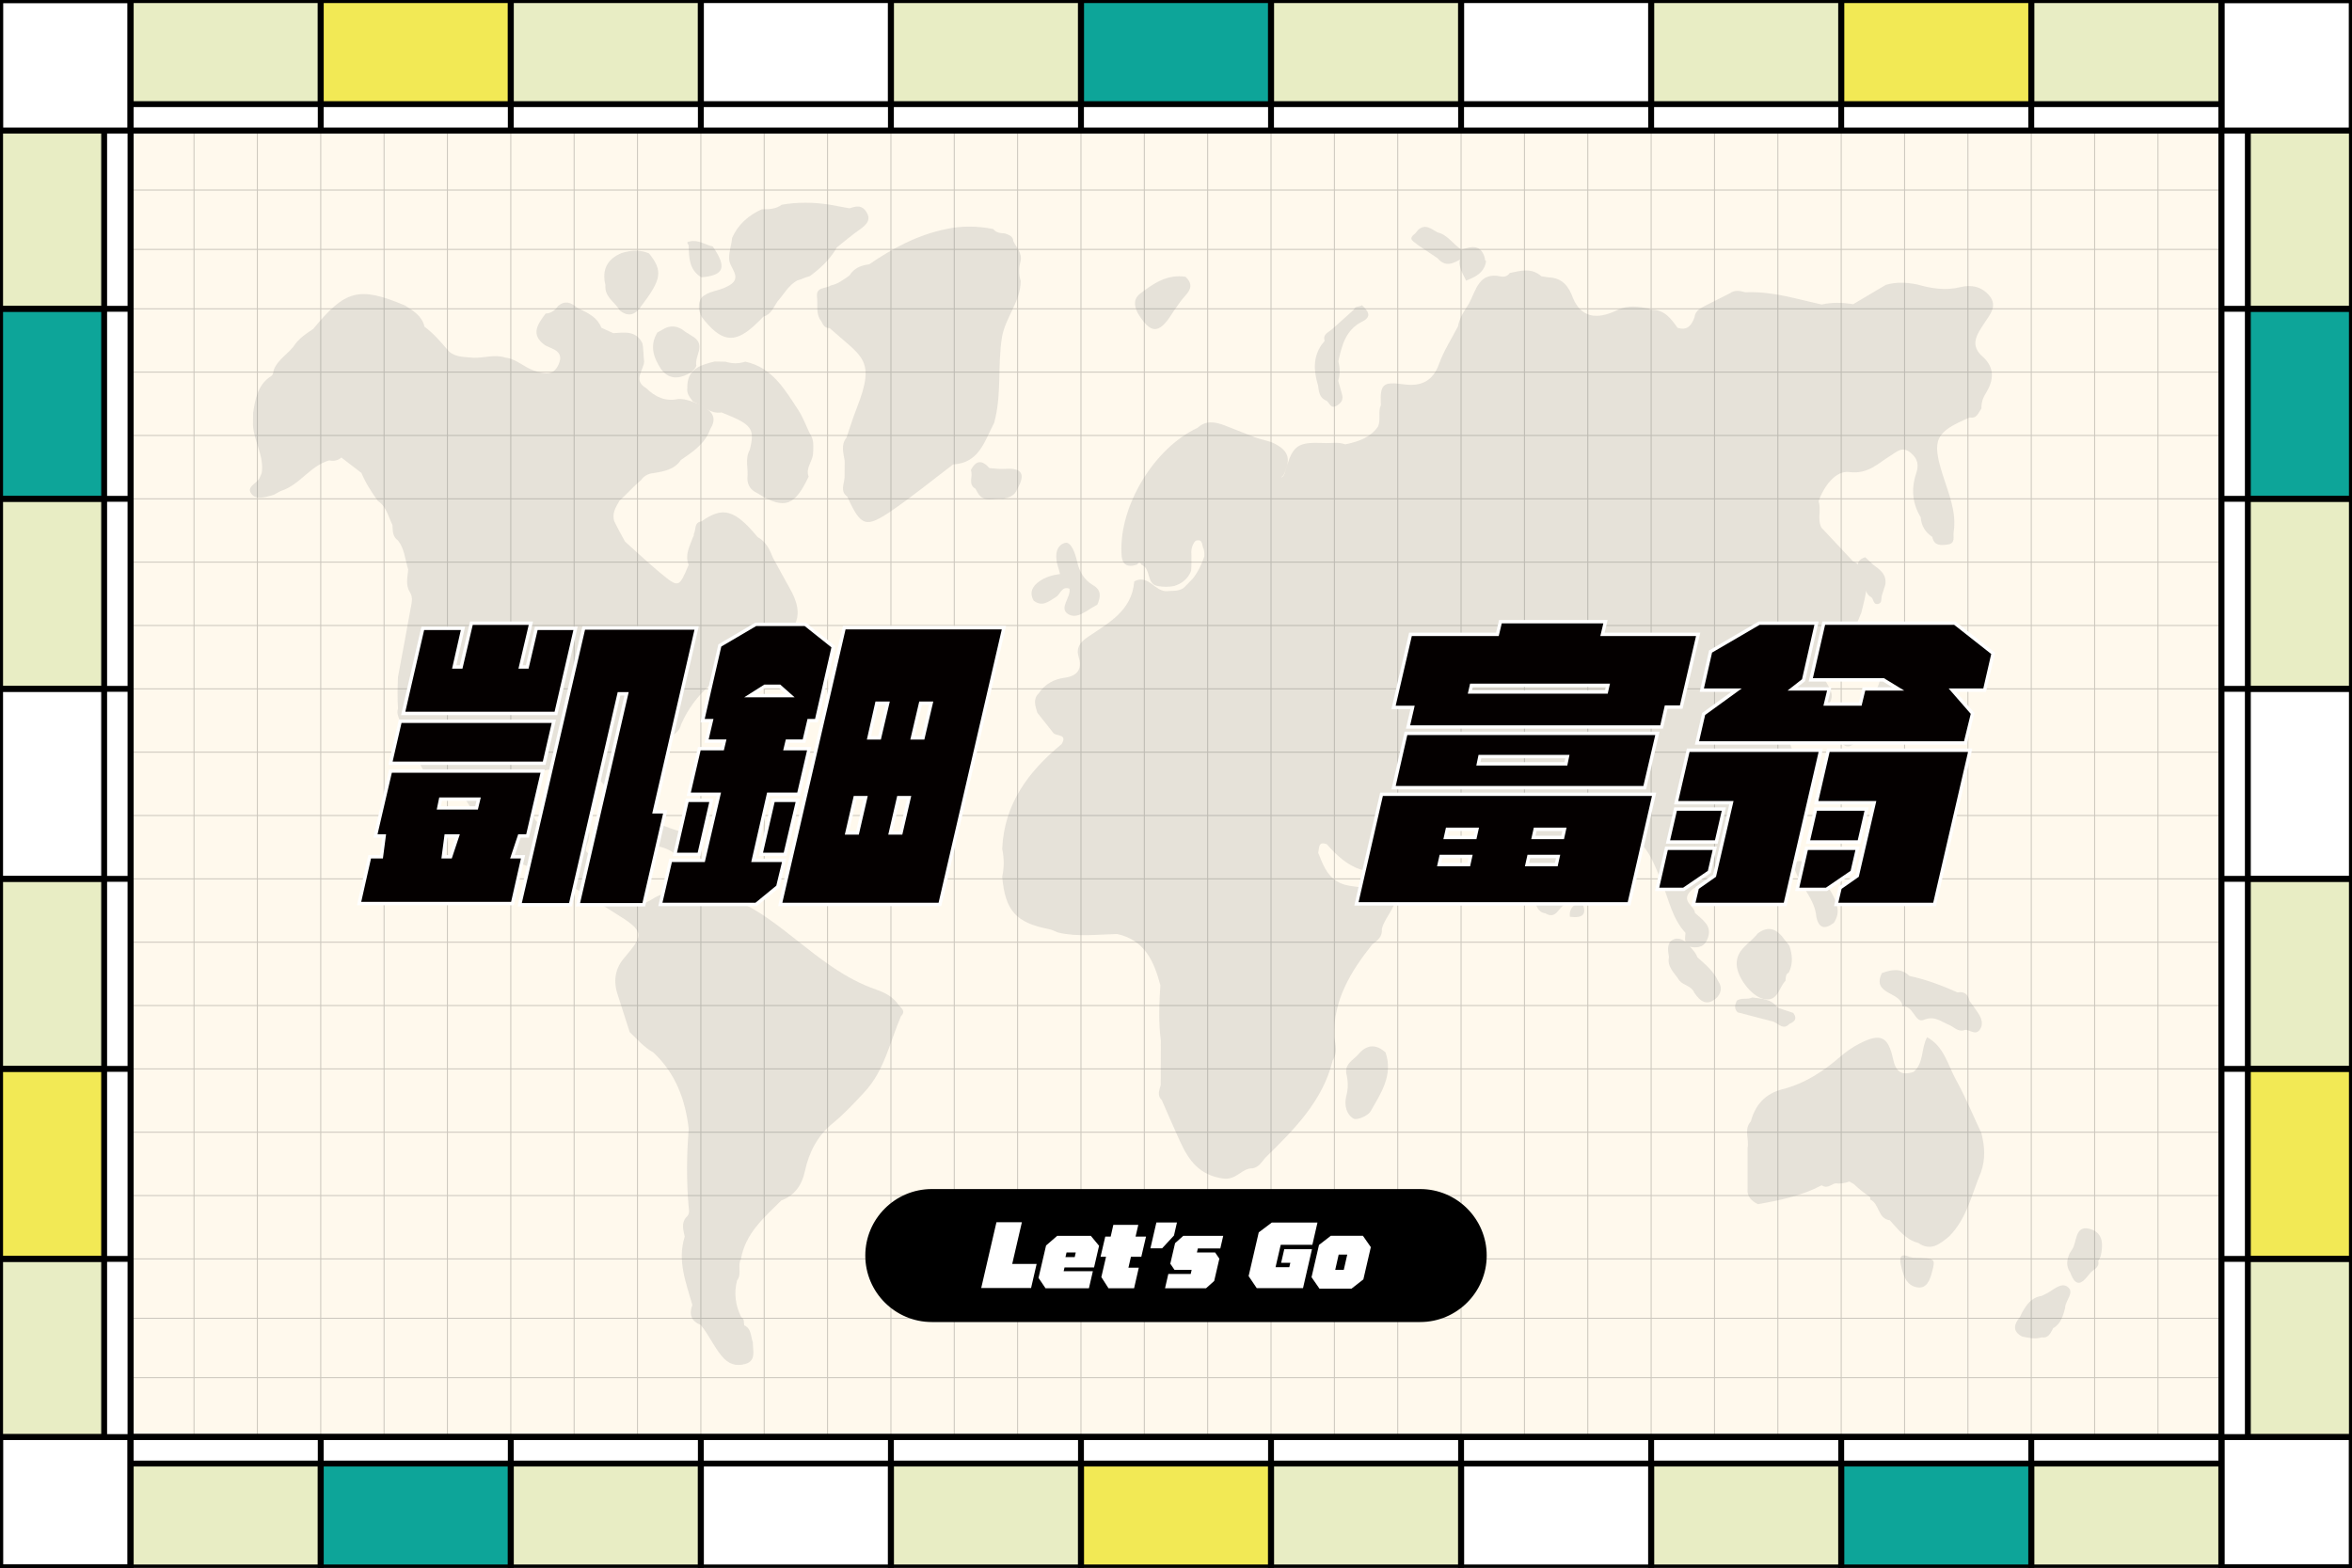 <?xml version="1.0" encoding="UTF-8"?><svg id="_圖層_1" xmlns="http://www.w3.org/2000/svg" viewBox="0 0 1200 800"><defs><style>.cls-1{stroke-width:3px;}.cls-1,.cls-2{fill:none;stroke:#000;stroke-miterlimit:10;}.cls-3{fill:#f2e955;}.cls-4{fill:#040000;}.cls-5{fill:#fff;}.cls-6{fill:#fff9ed;}.cls-7{fill:#848587;}.cls-8{fill:#0da599;}.cls-9{fill:#8dc21f;}.cls-9,.cls-10{opacity:.2;}.cls-2{stroke-width:.5px;}</style></defs><rect class="cls-6" width="1200" height="800"/><g class="cls-10"><g><line class="cls-2" x1="163.64" y1="733.33" x2="163.64" y2="66.67"/><line class="cls-2" x1="66.67" y1="733.33" x2="66.67" y2="66.67"/><line class="cls-2" x1="98.99" y1="733.33" x2="98.99" y2="66.67"/><line class="cls-2" x1="131.31" y1="733.33" x2="131.31" y2="66.67"/><line class="cls-2" x1="292.93" y1="733.33" x2="292.93" y2="66.67"/><line class="cls-2" x1="195.96" y1="733.33" x2="195.96" y2="66.67"/><line class="cls-2" x1="228.28" y1="733.33" x2="228.28" y2="66.67"/><line class="cls-2" x1="260.61" y1="733.33" x2="260.61" y2="66.67"/><line class="cls-2" x1="422.22" y1="733.33" x2="422.22" y2="66.67"/><line class="cls-2" x1="325.25" y1="733.33" x2="325.25" y2="66.67"/><line class="cls-2" x1="357.58" y1="733.33" x2="357.58" y2="66.67"/><line class="cls-2" x1="389.9" y1="733.33" x2="389.9" y2="66.67"/><line class="cls-2" x1="551.51" y1="733.33" x2="551.51" y2="66.67"/><line class="cls-2" x1="454.55" y1="733.33" x2="454.55" y2="66.67"/><line class="cls-2" x1="486.87" y1="733.33" x2="486.87" y2="66.67"/><line class="cls-2" x1="519.19" y1="733.33" x2="519.19" y2="66.67"/><line class="cls-2" x1="680.81" y1="733.33" x2="680.81" y2="66.67"/><line class="cls-2" x1="583.84" y1="733.33" x2="583.84" y2="66.67"/><line class="cls-2" x1="616.16" y1="733.33" x2="616.16" y2="66.67"/><line class="cls-2" x1="648.48" y1="733.33" x2="648.48" y2="66.67"/><line class="cls-2" x1="810.1" y1="733.33" x2="810.1" y2="66.67"/><line class="cls-2" x1="713.13" y1="733.33" x2="713.13" y2="66.67"/><line class="cls-2" x1="745.45" y1="733.33" x2="745.45" y2="66.67"/><line class="cls-2" x1="777.78" y1="733.33" x2="777.78" y2="66.67"/><line class="cls-2" x1="939.39" y1="733.33" x2="939.39" y2="66.67"/><line class="cls-2" x1="842.42" y1="733.33" x2="842.42" y2="66.67"/><line class="cls-2" x1="874.75" y1="733.33" x2="874.75" y2="66.67"/><line class="cls-2" x1="907.07" y1="733.33" x2="907.07" y2="66.67"/><line class="cls-2" x1="1068.69" y1="733.33" x2="1068.69" y2="66.67"/><line class="cls-2" x1="971.72" y1="733.33" x2="971.72" y2="66.67"/><line class="cls-2" x1="1004.04" y1="733.33" x2="1004.04" y2="66.67"/><line class="cls-2" x1="1036.36" y1="733.33" x2="1036.36" y2="66.67"/><line class="cls-2" x1="1101.01" y1="733.33" x2="1101.01" y2="66.67"/><line class="cls-2" x1="1133.33" y1="733.33" x2="1133.33" y2="66.67"/></g><g><line class="cls-2" x1="66.67" y1="66.67" x2="1133.33" y2="66.67"/><line class="cls-2" x1="66.67" y1="96.97" x2="1133.33" y2="96.97"/><line class="cls-2" x1="66.67" y1="157.58" x2="1133.33" y2="157.58"/><line class="cls-2" x1="66.67" y1="127.27" x2="1133.33" y2="127.27"/><line class="cls-2" x1="66.67" y1="189.9" x2="1133.33" y2="189.9"/><line class="cls-2" x1="66.67" y1="222.22" x2="1133.33" y2="222.22"/><line class="cls-2" x1="66.67" y1="286.87" x2="1133.33" y2="286.87"/><line class="cls-2" x1="66.67" y1="254.55" x2="1133.33" y2="254.55"/><line class="cls-2" x1="66.67" y1="319.19" x2="1133.33" y2="319.19"/><line class="cls-2" x1="66.67" y1="351.52" x2="1133.33" y2="351.52"/><line class="cls-2" x1="66.67" y1="416.16" x2="1133.33" y2="416.16"/><line class="cls-2" x1="66.67" y1="383.84" x2="1133.33" y2="383.84"/><line class="cls-2" x1="66.67" y1="448.48" x2="1133.33" y2="448.48"/><line class="cls-2" x1="66.67" y1="480.81" x2="1133.33" y2="480.81"/><line class="cls-2" x1="66.67" y1="545.45" x2="1133.33" y2="545.45"/><line class="cls-2" x1="66.67" y1="513.13" x2="1133.33" y2="513.13"/><line class="cls-2" x1="66.67" y1="577.78" x2="1133.33" y2="577.78"/><line class="cls-2" x1="66.67" y1="642.42" x2="1133.33" y2="642.42"/><line class="cls-2" x1="66.67" y1="610.1" x2="1133.33" y2="610.1"/><line class="cls-2" x1="66.67" y1="672.73" x2="1133.33" y2="672.73"/><line class="cls-2" x1="66.67" y1="703.03" x2="1133.33" y2="703.03"/><line class="cls-2" x1="66.67" y1="733.33" x2="1133.33" y2="733.33"/></g></g><path class="cls-9" d="M1133.33,0H0V800H1200V0h-66.67Zm0,733.33H66.67V66.67H1133.33V733.33Z"/><g class="cls-10"><g><path class="cls-7" d="M704.53,206.77c-.51-10.85,1-12.1,11.66-10.65,8.51,1.16,14.75-1.3,17.99-10.35,2.4-6.71,6.4-12.85,9.69-19.24,.76-4.4,3.25-7.97,5.59-11.61,3.69-6.8,4.99-16.46,16.56-13.79,1.79,.25,3.23-.34,4.28-1.82,5.55-1.17,11.16-2.81,16.11,1.69,1.26,.19,2.52,.37,3.78,.56,6.97,.23,10.29,4.71,12.38,10.62q6.12,14.3,22.97,5.86c5.21-2.43,10.52-1.61,15.85-.52,.34,.5,.81,.68,1.4,.53,6.49,.01,9.77,4.59,13.05,9.17,4.98,1.73,7.17-1.2,8.69-5.22,.36-3.61,3.28-4.79,5.93-6.22,4.06-2.05,8.13-4.1,12.19-6.15,2.5-1.84,5.16-1.2,7.82-.48,13.43-.65,26.09,3.42,38.96,6.25,5.36-1.26,10.73-.99,16.11-.19,5.53-3.28,11.06-6.55,16.59-9.83,5.33-1.59,10.68-1.29,16.05-.21,7.26,2.06,14.5,3.24,22.08,1.34,5.6-1.4,10.96-.19,14.74,4.41,4.34,5.26,.16,9.73-2.46,13.78-3.88,5.97-8,11.49-.59,17.65,5.94,5.63,5.13,11.77,1.37,18.13-1.65,2.42-2.48,5.07-2.38,8.01-1.58,2.04-2.26,5.29-5.97,4.53-17.54,7.49-19.45,11.2-13.85,29.1,3.01,9.63,7.23,18.96,5.64,29.42-.36,2.36,1.12,5.79-3.09,6.34-3.49,.46-6.88,.75-7.81-3.9-3.62-2.37-5.61-5.7-5.91-10.02-4.28-7.09-4.94-14.55-2.32-22.37,1.39-4.15,.98-7.41-2.86-10.59-4.29-3.55-7.21-.27-9.94,1.35-6.71,4-11.47,9.8-21.52,8.53-6.63-.84-12.81,7.19-15.46,14.94,1.48,4.36-.79,9.11,1.41,13.39,5.37,5.73,10.75,11.47,16.12,17.2,4.74,2.17,6.25,6.44,7.22,11.07-.33,5.18-1.72,10.16-2.95,15.16-4.06,10.33-9.08,20.07-18.4,26.69-4.44,3.16-1.84,5.53,.17,8.22,1.96,3.67,4.93,7.2,1.71,11.64-1.94,1.72-2.25,5.34-5.9,5.07-7.58-.81-5.47-10.93-12.13-12.62-3.49,1.07-7.48-3.61-10.74,1.12-3.33,4.83-.78,8.95,1.46,12.9,3.43,6.03,7.5,11.71,8.89,18.7-.46,6.07,.94,12.14,.04,18.21-2.05,10.98-9.96,14.66-19.82,16.45-10.34,1.88-13.53,7.37-10.13,16.26,3.47,1.91,3.81,4.7,2.25,8.02,1.56,5-.72,9.2-2.79,13.44-2.4,4.04-5.84,4.62-9.96,3.01-3.07-.95-3.38-4.02-4.8-6.23-3.3-2.21-5.57-.47-7.67,1.97-3.64,4.77,2.64,6.74,2.94,10.4,1.79,1.44,3.48,2.97,5.04,4.69,2.6,2.86,2.62,5.86,1.11,9.11-1.93,4.16-5.46,4.07-9.19,3.39-2.6-1.83-2.02-4.46-1.78-7.01-6.85-7.37-8.51-17.18-12.21-26.03-3.56-8.51-6.39-17.48-14.61-23.03-2.55-1.37-5.46-1.97-7.81-3.75-14.28,5.67-19.7,17.76-22.85,31.5-.71,2.56,.48,6.21-3.87,6.66-3.46,1.39-4.49,8.07-10.16,4.67-4.06-.56-4.51-4.11-5.77-6.99-2.02-5.65-4.62-11-8.15-15.88-2.92-3.11-4.52-6.97-6.13-10.82-4.52-8.62-6.3-19.65-18.74-21.31-3.38,1.31-6.9,.39-10.33,.67-5.99-1.39-7.45,2.02-7.41,7.02,.13,7.86-6.17,11.58-10.61,16.51-1.25,2.61-2.84,4.74-6.2,4.37-15.77,10.27-27.57,3.37-38.14-8.82-4.61-1.76-3.78,2.04-4.43,4.33,2.23,5.44,4.1,11.11,9.46,14.52,4.48,2.86,9.75,2.47,14.65,3.61,1.44-.56,2.88-1.12,4.32-1.68,3.27-1.7,6.59-1.78,9.95-.27,4.71,9.3-3.92,15.12-5.9,22.68,.42,3.89-2.15,5.93-4.86,7.89-11.06,13.87-20.03,28.61-19.47,47.27,.77,4.04,1.83,8.09-.72,11.93-5.16,20.9-19.73,35.29-34.34,49.65-1.88,2.17-3.32,4.86-6.52,5.45-5.59-.21-8.17,6.19-15.14,5.19-12.21-1.74-17.54-9.42-21.95-19.03-3.18-6.94-6.18-13.97-9.25-20.96-2.57-2.41-1.2-5.1-.56-7.74,.02-7.55,.04-15.09,.06-22.64-1.23-9.41-.84-18.83-.24-28.26-3.24-12.2-7.99-23.11-22.08-26.14-10.04,.23-20.12,1.6-30.1-.75-1.56-.59-3.07-1.43-4.69-1.74-16.84-3.31-22.28-9.37-23.83-26.74,1.05-4.73,1.04-9.45,0-14.18,.98-23.01,13.39-39.56,30.33-53.53,3.03-5.09-2.24-3.98-4.06-5.44-2.78-3.52-5.57-7.03-8.35-10.55-.93-3.38-2.42-6.8,.71-9.89,3.16-4.79,7.79-7.22,13.32-7.98,6.33-.88,8.97-4.28,7.09-10.45-1.46-4.79,.7-7.62,4.33-10.11,10.62-7.3,22.78-13.35,23.99-28.56,4.46-2.45,7.64,.24,10.86,2.72,2.09,1.52,4.32,2.64,7.03,2.13,2.41,0,4.82-.04,6.99-1.32,.62-.5,1.2-1.04,1.75-1.63,1.12-1.18,2.3-2.3,3.39-3.51,2.63-3.41,4.45-7.22,5.78-11.26,.06-1.21-.07-2.41-.31-3.61-1.17-1.72-.11-5.54-4.19-4.28-2.06,2.27-2.34,4.94-2.1,7.77-.04,2.55,.13,5.09-.19,7.63-1.6,3.97-4.56,6.42-8.58,7.68-2.77,.53-5.55,.53-8.32,.05-6.19-.98-3.32-8.95-8.36-10.83-.64-1.34-1.38-1.49-2.24-.18-5.52,1.91-7.99-.34-8.01-5.9-1.14-24.18,16.8-53.66,38.86-63.87,4.27-3.97,8.98-2.99,13.76-1.22,5.23,2.05,10.45,4.1,15.68,6.15,3.01,1.11,6.22,1.54,9.17,2.84,5.47,2.62,9.17,6.14,6.52,12.85-.49,1.77-.9,3.61-2.49,4.6,.17-.09,.26,.13,.39,.03,1.66-1.35,1.63-3.27,2.23-4.93,3.38-11.31,6.03-13.09,18.68-12.58,3.78,.31,7.65-.7,11.37,.71,6.45-1.35,12.6-3.26,16.67-9.01,1.64-3.51-.1-7.49,1.5-11Z"/><path class="cls-7" d="M322.52,404.35c-3.56,6.22-7.08,3.4-10.66,0-4.66-4.44-8.16-10.47-15.44-11.36-5.35,.53-10.69,1-16.01-.29-6.02,.62-9.33,3.97-10.06,9.94,.49,1.63,.76,3.3,.85,5.01,.71,12.95,1.42,13.59,14.32,13.16,1.01-.03,2.02,.26,3.02,.41,7.37-.36,15.46-1.85,10.7,10.56-1.65,4.31,2.9,4.23,5.62,5.02,3.6-.3,4.53,2.57,5.87,4.94,.64,7.17-2.3,15.56,8.66,18.53,4.58,1.24,8.04,1.74,12.14-.69,3.07-1.82,6.21-3.99,10.15-3.61,7.4-3.24,14.78,.06,22.17,.03,16.02,3.03,28.64,12.77,40.84,22.38,13.26,10.44,26.11,21.02,42.33,26.6,4.45,1.53,8.71,3.72,11.45,7.91,1.5,1.65,3.8,3.13,1.22,5.66-5.69,13.14-8.4,27.74-18.58,38.67-5.16,5.54-10.33,11.18-16.18,15.94-8.01,6.53-12.18,14.9-14.31,24.64-1.52,6.97-5.13,12.23-12.03,14.82-8.72,8.68-18.3,16.77-20.57,29.89-1.88,3.4,.61,7.59-1.96,10.87-1.7,6.52-.87,12.76,2.11,18.76,1.79,.93,1.2,2.73,1.53,4.2h.06c3.69,1.75,3.21,5.6,4.34,8.63-.05,4.2,1.93,9.53-4.02,11.11-4.54,1.21-8.41,.19-12.04-4.29-4.06-4.99-6.53-10.87-10.6-15.72-4.91-1.92-5.93-5.45-4.2-10.12-3.23-11.41-7.8-22.68-3.9-34.89-.65-3.34-1.91-6.73,.73-9.83,1.41-1.18,1.68-2.71,1.37-4.42-1.27-13.56-1.16-27.12-.05-40.68-1.71-14.98-6.73-28.43-18-39-4.76-2.64-8.24-6.76-12.11-10.44-1.99-6.18-3.98-12.36-5.96-18.54-2.57-7.35-1.69-14.05,3.68-19.93,9.76-11.59,9.8-12.98-5.55-22.47-14.07-8.7-27.82-18.26-43.71-23.54-12.28-4.08-20.22-12.3-25.94-23.52-3.21-6.28-7.3-12.12-10.99-18.16-3.54-3.17-4.92,1.24-7.31,2.08-8.25-2.81-9.53-11.46-14.03-17.33-1.66-2.17-3.49-4.66-4.81-7.28-1.18-2.54-4.07-4.62-2.17-8-.13-2.84-2.6-5.28-1.42-8.34-.37-5.39-.25-10.78-.02-16.17,2.13-11.5,4.32-22.99,6.36-34.51,.52-2.93,1.55-5.97-.31-8.86-2.36-3.7-1.1-7.67-.83-11.56-1.63-4.94-1.81-10.39-5.18-14.72-2.83-1.94-2.73-4.93-2.84-7.85-2.13-4.37-3.08-9.46-7.52-12.43-3.19-4.5-6.22-9.1-8.34-14.23-3.42-2.62-6.83-5.24-10.25-7.86-1.79,1.66-3.91,1.93-6.21,1.49-9.7,2.72-14.93,12.47-24.44,15.52-1.57,.51-2.9,1.82-4.49,2.24-3.58,.94-8.14,2.44-10.56-.5-3.09-3.75,2.37-5.36,3.87-8.04,.49-.87,.8-1.85,1.19-2.77,1.42-8.68-3.98-16.12-4.44-24.46,.02-2.09,.04-4.18,.07-6.27,1.07-6.88,2.24-13.7,8.4-18.24,1.64-.66,1.97-2.09,2.12-3.62,2.16-5.71,7.95-8.41,11.04-13.34,2.48-3.22,5.81-5.43,9.13-7.63,16.39-19.99,23.35-21.78,46.71-12.02,4.23,2.7,8.64,5.25,10,10.65l-.22,.04c5.01,3.62,8.9,8.35,12.89,12.98,3.64,2.96,8.1,2.62,12.36,3.05,5.41,.22,10.8-1.83,16.22-.08,5.54,.62,9.44,4.83,14.49,6.58,5.04,1.75,9.97,3.24,12.75-3.13,2.93-6.7-2.87-7.65-6.85-9.69-7.85-5.5-3.74-10.85,.19-16.21,2.81-.14,4.82-1.59,6.33-3.86,3.52-2.97,6.69-1.87,9.71,.85,.6,.29,1.21,.58,1.81,.87,4.38,2.15,8.72,4.35,10.59,9.36,2.03,.93,4.07,1.85,6.1,2.78,5.64-.32,11.57-1.49,14.83,5.09,.69,3.1,.45,6.3,.93,9.43-.36,4.57-5.88,9.52,1.05,13.55,4.55,4.48,9.77,6.94,16.33,5.52,3.96-.23,7.41,1.58,11.04,2.69,5,2.86,9.52,5.92,5.32,12.63-2.64,7.53-8.91,11.6-15.02,15.83-3.32,4.92-8.6,5.77-13.87,6.66-2.72,.23-4.93,1.37-6.5,3.66-3.89,3.17-7.11,7.05-10.89,10.34-1.85,3.29-4.07,6.48-2.69,10.59,1.68,3.53,3.6,6.94,5.47,10.37,5.98,5.33,11.8,10.85,17.97,15.95,9.44,7.81,9.54,7.68,14.49-4.09-2.11-5.14,.63-9.54,2.18-14.11,.4-.47,.54-1,.43-1.61,1.29-2.17-.02-5.91,3.92-6.47,10.96-7.73,16.98-6.05,28.62,7.99,4.27,2.3,6.2,6.33,7.84,10.57,2.91,5.3,5.78,10.62,8.74,15.89,6.27,11.18,5.16,18.59-4.87,26.51-4.99,3.94-10.47,7.53-16.23,10.18-15.24,7.01-27.62,16.77-34.49,32.51-.94,3.99-3.93,5.37-7.42,7.06-6.01,2.91-13.48,4.4-15.84,12.2-1.1,5.07,1.77,10.59-1.76,15.38Z"/><path class="cls-7" d="M431.88,223.32c1.74-5.04,3.31-10.15,5.25-15.1,9.84-25.04,2.8-25.82-13.8-40.75-2.39,.03-3.43-1.59-4.24-3.49-3.08-3.71-1.72-8.23-2.25-12.41-.62-5.39,4.46-4.08,6.91-5.87,3.76-.72,6.68-3.02,9.68-5.16,2.31-3.71,5.88-5.17,10.01-5.64,12-8.23,24.68-14.99,39.09-17.97,8.07-1.77,16.15-1.67,24.23-.05,1.51,1.92,3.66,2.14,5.86,2.22,1.96,.76,4.2,1.19,4.37,3.93,1.53,3.31,4.63,6.04,3.71,10.24-.91,3.38-1.02,6.76,.07,10.13-.11,10.58-7.83,18.62-9.56,28.67-2.35,14.51,0,29.45-4.02,43.8-4.86,9.12-7.52,20.43-20.91,21.13-10.26,7.78-20.25,15.95-30.83,23.26-13.77,9.49-16.16,8.55-23.15-6.8-3.86-2.83-1.52-6.53-1.39-9.91,.02-2.79,.03-5.59,.05-8.38-.62-4.01-2.03-8.09,.9-11.83Z"/><path class="cls-7" d="M929.42,604.87c-10.23,5.36-21.35,7.71-32.6,9.62-3.1-1.69-5.6-3.77-5.2-7.8-.02-6.96,0-13.91,0-20.86,.93-4.49-2.03-9.46,1.68-13.61,2.25-8.47,7.41-14.14,16.01-16.34,11.29-2.88,20.72-8.94,29.41-16.49,3.03-2.64,6.43-5.01,10.01-6.84,10.61-5.44,14.6-3.84,17.11,7.85,1.45,6.74,4.41,8.61,10.58,6.55,5.29-4.71,3.65-12.1,6.82-17.63,8.72,4.77,10.59,14.28,14.86,22.01,4.81,8.68,8.59,17.93,12.82,26.94,1.7,6.67,2.15,13.32-.23,19.94-4.74,11.2-7.13,23.56-16.15,32.64-4.69,3.9-9.36,7.93-15.87,3.41-6.56-1.67-10.22-6.98-14.47-11.55-6.24-.81-5.22-8.5-10.08-10.62,.23-.5,.17-.96-.18-1.38-2.87-1.91-5.58-4.02-8.05-6.43-.78-.45-1.55-.9-2.33-1.34-2.34,.91-4.77,1.2-7.26,.92-2.23,.73-4.25,2.88-6.86,1Z"/><path class="cls-7" d="M422.99,104.39c3.47,.64,6.95,1.28,10.42,1.91,2.75-.88,5.51-1.85,7.89,.83,3.69,4.6,1.14,7.33-2.72,10.04-4.02,2.82-7.75,6.03-11.61,9.07-3.38,6.06-8.32,10.65-13.83,14.7-2.23,.49-4.24,1.63-6.44,2.21-4.53,2.5-6.8,7.11-10.09,10.78-1.98,2.85-3.09,6.5-7,7.56-1.69,1.65-3.33,3.37-5.09,4.95-10.13,9.12-16.83,7.9-26.57-4.78-1.56-3.33-2.18-6.65,.11-9.95l-.21,.2c3.73-3.56,9.08-3.36,13.3-5.78,8.63-4.17,.74-9.41,.86-14.13-.15-3.61,1.25-7.01,1.49-10.57,3.1-6.93,8.4-11.57,15.2-14.65,3.56,.04,7.1-.04,10.14-2.31,8.04-1.39,16.09-1.29,24.14-.08Z"/><path class="cls-7" d="M380.25,184.56c13.85,2.98,20.18,14.27,27.09,24.78,2.37,3.6,3.85,7.78,5.74,11.7,1.15,1.67,1.76,3.52,1.85,5.53,.05,1.46,.04,2.92-.08,4.37,.08,4.26-4.07,7.74-2.28,12.32-6.8,14.13-11.71,17.59-26.19,8.38-3.3-1.46-5.03-3.96-5.07-7.59,.61-4.82-1.41-9.86,1.23-14.5,2.7-10.94,1.2-12.93-14.41-19.07-5.91,1.01-9.59-3.91-14.54-5.48-1.56-2.13-3.39-4.15-2.91-7.11-.25-9.54,6.66-11.65,13.91-13.41,1.85,.03,3.71,.07,5.56,.1,3.36,1.04,6.73,1.08,10.08-.02Z"/><path class="cls-7" d="M994.75,523.16c-4.24-1.64-7.49-5.09-13.32-2.71-4.49,1.83-5.12-7.56-10.82-6.87-.34-7.6-15.94-5.83-10.45-17.01,4.92-1.82,9.75-2.71,14.05,1.46,8.53,1.82,16.64,4.91,24.59,8.43,3.53-.7,5.32,1.06,6.06,4.3,1.52,2.14,3.14,4.23,4.55,6.45,1.68,2.63,2.64,5.68,.62,8.34-2.13,2.83-4.85,.09-7.31-.04-3.31,1.44-5.44-1.12-7.96-2.35Z"/><path class="cls-7" d="M947.81,378.28c-2.61,1.39-4.8,4.73-8.22,.78-2.92-3.38-2-6.18,.5-8.8,3.47-3.65,7.17-7.1,10.91-10.46,8.33-7.49,10.92-16.34,6.79-26.94-1.72-4.4-2.36-9.26,2.72-11.24,5.05-1.97,9.97-.55,12.09,5.49,.29,1.85-.53,2.65-2.36,2.47-5.72,1.87-7.48,5.18-4.16,10.68,1.21,2.01,1.93,4.32,2.81,6.52,4.47,11.08,2.44,16.26-8.44,20.72-2.52,1.03-5.16,1.63-6.85,3.99-1.3,2.8-2.03,6.09-5.8,6.8Z"/><path class="cls-7" d="M912.68,496.26c-1.79,.93-1.51,2.71-1.74,4.28-3.49,3.42-3.71,10.97-11.28,9.21-6.05-1.41-13.22-10.78-13.59-17.35-.4-8,6.87-10.89,10.71-16.06,4.38-3.33,8.42-3.01,12.1,1.13,1.34,1.69,2.68,3.38,4.02,5.07,1.61,4.61,2.02,9.19-.23,13.73Z"/><path class="cls-7" d="M308.88,145.47c-1.89-7.83,.89-13.29,8.34-16.37,4.66-1.39,9.31-1.8,13.93,.21,7.08,8.83,6.45,13.19-3.9,26.78-2.88,4.38-6.37,5.97-10.98,2.4-2.47-4.33-7.98-6.95-7.38-13.03Z"/><path class="cls-7" d="M679.74,167.91c3.67-3.29,7.33-6.58,11-9.88,.63-2.08,2.89-1.25,4.1-2.29,2.89,2.68,5.5,5.72,.29,8.29-8.57,4.24-10.49,12.19-12.31,20.34,.88,3.32,.95,6.64-.06,9.95,.63,2.22,1.25,4.43,1.88,6.65,.7,2.47,.26,4.08-2.18,5.77-3.82,2.64-4.04-1.72-6.06-2.43-3.56-1.59-3.48-4.96-3.98-8.06v.33c-2.08-7.05-2.63-13.96,1.72-20.46,.56-.72,1.13-1.44,1.69-2.16-1.07-3.54,2.08-4.37,3.9-6.05Z"/><path class="cls-7" d="M581.98,149.63c6.76-5.18,13.72-9.8,22.9-8.38,5.53,5.29,.42,8.55-2.34,12.27-1.51,2.15-3.12,4.24-4.52,6.47-6.73,10.7-11,10.62-17.6-.36-1.78-3.69-2.29-7.18,1.56-9.99Z"/><path class="cls-7" d="M328.93,417.06c7.02,3.59,14.32,6.31,21.98,8.34,4.73,1.25,10.05,3.54,4.83,10.14-4.06,1.44-8.08,1.4-12.05-.33-6.4-4.67-14.83-3.45-21.6-8.02-4.99-3.37-6.43-5.76-2.97-10.58,3.33-1.13,6.64-1.92,9.81,.44Z"/><path class="cls-7" d="M540.82,292.93c-.25-.96-.42-1.96-.77-2.89-1.89-5.15-1.83-11.41,3.14-12.97,3.35-1.05,5.49,5.54,6.38,9.57,1.15,5.19,3.54,9.22,8.07,11.97,4.47,2.49,3.89,6.11,2.22,9.97-.29,.16-.59,.31-.88,.47-4.52,2.4-9.54,7.26-14.14,4.24-4.65-3.05,1.59-8.36,.84-12.86-2.15-2.15-6.09-3.15-4.86-7.49Z"/><path class="cls-7" d="M1030.62,672.02c.29-.64,.59-1.28,.88-1.91,2.31-4.11,4.8-8,10.03-8.76,.89-.42,1.79-.8,2.66-1.26,3.42-1.79,7.32-5.8,10.59-3.48,4.07,2.89-1.22,7.07-1.13,10.85-1.13,4.05-2.13,8.17-6.27,10.4l.19-.1c-1.37,2.3-2.22,5.25-5.87,4.7-3.4,1.07-6.71,.26-10.04-.44-5.2-2.82-4.04-6.31-1.05-10Z"/><path class="cls-7" d="M866.02,488.49c3.94,3.65,8.24,6.97,10.52,12.06,1.95,2.78,1.94,5.5-.26,8.15v.05c-5.04,5-8.69,2.57-11.9-2.24-1.37-3.48-5.49-3.59-7.58-6.18-2.29-3.76-6.38-6.72-5.26-11.97-.44-2.71-1.12-5.45,.74-7.95,2.66-2.35,5.24-1.49,7.81,.19,1.97,2.64,4.76,4.66,5.93,7.9Z"/><path class="cls-7" d="M337.38,188.54c-3.89-5.95-6.13-12.07-1.99-18.87,.77-.42,1.53-.84,2.3-1.27,4.19-2.77,8.15-2.28,11.9,.88,1.43,.9,2.86,1.8,4.3,2.69,6.38,4.33,.26,9.85,1.41,14.68-.86,2.18-2.6,3.44-4.62,4.4-5.06,2.45-9.61,2.24-13.3-2.52Z"/><path class="cls-7" d="M926.73,468.03c-.68-8.86-7.36-14.98-10.41-22.77-.76-1.95-2.07-4.03,.07-5.4,1.73-1.1,3.65-.31,5.37,1.35,6.36,6.12,13.06,11.92,15.42,20.96,.93,3.15,.24,6.02-1.52,8.71-4.38,3.43-7.57,3.13-8.93-2.86Z"/><path class="cls-7" d="M1066.6,649.44c-3.52,4.39-7.04,9.12-10.38-.14-2.23-3.2-1.76-6.47-.24-9.77,.68-1.14,1.53-2.21,2-3.42,1.68-4.36,1.45-11.34,8.98-8.76,6.21,2.13,6.04,7.94,4.88,13.42-.2,.95-.86,1.81-1.3,2.71,.75,3.35-2.27,4.2-3.94,5.96Z"/><path class="cls-7" d="M498.76,251.36c-.36-.65-.71-1.3-1.07-1.96-4.11-2.33-1.01-6.45-2.35-9.48,2.61-5.23,5.81-5.23,9.47-1.05,2.62,.15,5.25,.6,7.84,.4,8.89-.69,10.71,2.79,6.36,10.22-1.17,3.5-4.17,4.4-7.3,5.1-4.38-.82-9.78,2.43-12.95-3.24Z"/><path class="cls-7" d="M363.69,125.8c7.28,10.71,5.81,14.67-5.83,15.73-6.35-3.83-6.35-10.18-6.51-16.46-1.04-1.12-.81-1.75,.72-1.9,4.28-.93,7.75,1.76,11.62,2.62Z"/><path class="cls-7" d="M733.47,131.8c-3.4-2.29-6.8-4.57-10.2-6.86-1.6-1.63-5.48-2.75-1.3-5.7,.5-.61,1-1.23,1.49-1.84,3.76-3.47,6.76-.53,9.91,1.17,5.33,1.24,8.02,6.14,12.29,8.84,1.24,1.34,1.28,2.81,.49,4.37-4.22,2.35-8.45,5.07-12.68,0Z"/><path class="cls-7" d="M904.9,521.37c-6.1-1.58-12.2-3.16-18.29-4.74-2.02-1.85-1.42-3.92-.49-6.01,2.4-1.65,5.42-.31,7.89-1.61,4.73,.67,9.76,.62,12.9,5.22,2.68,.89,5.37,1.78,8.05,2.68,2.33,3.27,.3,4.68-2.47,5.77l.57-.29c-3.2,3.5-5.54,.11-8.16-1.02Z"/><path class="cls-7" d="M985.66,649.31c-1.01,3.93-2.67,8.29-7.23,7.67-6.05-.83-7.42-6.48-8.61-11.64-.85-3.92,.04-5.9,4.43-3.94,.65,.15,1.29,.29,1.94,.44,11.3,.2,11.45,.33,9.48,7.48Z"/><path class="cls-7" d="M540.82,292.93c2.46,1.95,4.56,4.14,4.86,7.49-4.05-1.48-4.62,2.86-6.94,4.26-3.63,2.19-6.92,5.27-11.38,1.82-2.31-4.27-.61-7.35,2.94-9.87,3.17-2.19,6.75-3.22,10.52-3.7Z"/><path class="cls-7" d="M951.63,284.34c1.41,1.33,2.82,2.66,4.23,3.98,3.5,2.45,6.84,5,6.04,10.04-.61,1.9-1.27,3.79-1.8,5.72-.42,1.51,.27,3.71-1.97,4.12-2.75,.51-1.97-3.15-3.94-3.73-3.3-2.49-2.59-6.72-4.29-9.91-.39-3.57-5.14-7.88,1.73-10.22Z"/><path class="cls-7" d="M758.2,133.24c-.86,5.85-5.28,8.07-10.09,9.89,0,0-.02,.28-.02,.28-1.83-4.19-5.06-8.12-2.45-13.14,0-.95,0-1.91,0-2.86l2.14-.64c5.04-1.69,8.48-.31,9.82,5.11-.08,.57,.11,1.02,.58,1.35Z"/><path class="cls-7" d="M800.96,467.81c-.5-4.43,2.26-6.46,5.84-7.87,3.38,6.57,.87,8.78-5.84,7.87Z"/><path class="cls-7" d="M706.9,537.04c4.02,11.65-2.38,20.89-7.63,30.08-1.32,2.31-6.94,4.7-8.68,3.71-3.56-2.03-4.82-6.64-3.78-11.18,1.11-4.01,1.06-8.03,.03-12.04-.57-4.74,3.4-6.57,5.95-9.32,4.28-5.19,8.97-5.81,14.11-1.25Z"/></g></g><g><g><rect x="443.33" y="608.63" width="313.34" height="64.16" rx="32.08" ry="32.08"/><path d="M724.59,674.64h-249.18c-18.71,0-33.93-15.22-33.93-33.93s15.22-33.93,33.93-33.93h249.18c18.71,0,33.93,15.22,33.93,33.93s-15.22,33.93-33.93,33.93Zm-249.18-64.16c-16.67,0-30.23,13.56-30.23,30.23s13.56,30.23,30.23,30.23h249.18c16.67,0,30.23-13.56,30.23-30.23s-13.56-30.23-30.23-30.23h-249.18Z"/></g><g><path class="cls-5" d="M521.37,623.72l-4.93,21.27h12.46l-2.84,12.3h-25.44l7.77-33.57h12.98Z"/><path class="cls-5" d="M543.12,646.79l-.44,1.92h14.9l-2,8.69h-22.15l-3.57-5.29,3.85-16.54,5.69-4.93h17.14l4.21,5.09-2.56,11.06h-15.06Zm1.04-7.65l-.56,2.36h4.73l.52-2.36h-4.69Z"/><path class="cls-5" d="M577.01,641.34l-1.28,5.57h5.29l-2.4,10.49h-13.06l-3.65-5.69,2.4-10.37h-2.8l2.4-10.29h2.76l1.36-6.01h12.74l-1.4,6.01h5.33l-2.4,10.29h-5.29Z"/><path class="cls-5" d="M600.49,623.84l-1.52,6.65-6.05,6.53h-5.97l3.04-13.18h10.49Z"/><path class="cls-5" d="M594.4,657.41l1.68-7.29h11.42l.48-2.08h-8.73l-2.16-3.16,2.44-10.49,4.17-3.73h20.39l-1.48,6.41h-11.46l-.48,2.08h9.29l2.16,3.16-2.64,11.38-4.17,3.73h-20.91Z"/><path class="cls-5" d="M657.81,646.63l.52-2.2h-4.69l1.6-6.97h14.14l-4.57,19.87h-23.63l-4.13-6.13,5.17-22.31,6.65-5.01h23.31l-2.6,11.34h-16.14l-2.64,11.42h7.01Z"/><path class="cls-5" d="M669.15,651.76l3.81-16.46,6.05-4.69h16.34l4.05,5.81-3.81,16.46-6.05,4.73h-16.34l-4.05-5.85Zm16.46-3.77l1.76-7.77h-4.37l-1.76,7.77h4.37Z"/></g></g><g><rect class="cls-3" x="-15.15" y="560.61" width="96.97" height="66.67" transform="translate(-560.61 627.27) rotate(-90)"/><rect class="cls-5" x="-15.15" y="366.67" width="96.97" height="66.67" transform="translate(-366.67 433.33) rotate(-90)"/><rect class="cls-8" x="-15.15" y="172.73" width="96.97" height="66.67" transform="translate(-172.73 239.39) rotate(-90)"/><g><rect class="cls-3" x="1118.18" y="560.61" width="96.97" height="66.67" transform="translate(572.73 1760.61) rotate(-90)"/><rect class="cls-5" x="1118.18" y="366.67" width="96.97" height="66.67" transform="translate(766.67 1566.67) rotate(-90)"/><rect class="cls-8" x="1118.18" y="172.73" width="96.97" height="66.67" transform="translate(960.61 1372.73) rotate(-90)"/></g></g><g><rect class="cls-5" width="66.67" height="66.67"/><rect class="cls-3" x="163.64" width="96.97" height="66.67"/><rect class="cls-5" x="357.58" width="96.97" height="66.67"/><rect class="cls-8" x="551.52" width="96.97" height="66.67"/><rect class="cls-5" x="745.45" width="96.97" height="66.67"/><rect class="cls-3" x="939.39" width="96.97" height="66.67"/><rect class="cls-5" x="1133.33" width="66.67" height="66.67"/></g><g><rect class="cls-5" y="733.33" width="66.67" height="66.67"/><rect class="cls-8" x="163.64" y="733.33" width="96.97" height="66.67"/><rect class="cls-5" x="357.58" y="733.33" width="96.97" height="66.67"/><rect class="cls-3" x="551.52" y="733.33" width="96.97" height="66.67"/><rect class="cls-5" x="745.45" y="733.33" width="96.97" height="66.67"/><rect class="cls-8" x="939.39" y="733.33" width="96.97" height="66.67"/><rect class="cls-5" x="1133.33" y="733.33" width="66.67" height="66.67"/></g><g><g><path class="cls-4" d="M266.85,437.21l-5.39,23.87h-78.24l5.39-23.87h6.01l1.39-10.63h-4.47l7.7-33.11h77.62l-7.7,33.11h-4.16l-3.54,10.63h5.39Zm10.78-47.74h-78.39l4.93-21.41h78.39l-4.93,21.41Zm6.01-25.41h-77.93l10.01-43.43h20.48l-4.47,19.71h3.54l5.24-22.33h30.34l-5.24,22.33h3.39l4.62-19.71h20.02l-10.01,43.43Zm-59.76,48.21h19.25l1.08-4.47h-19.41l-.92,4.47Zm2.31,24.95h3.7l3.54-10.63h-5.85l-1.39,10.63Zm107.66-22.95h5.54l-10.93,47.44h-33.58l24.8-107.66h-3.85l-24.8,107.66h-25.87l32.65-141.23h57.6l-21.56,93.79Z"/><path class="cls-5" d="M329.14,462.56h-35.34l24.8-107.66h-2.08l-24.8,107.66h-27.64l33.05-142.95h59.37l-21.56,93.79h5.55l-11.33,49.16Zm-33.18-1.72h31.81l10.54-45.72h-5.54l21.56-93.79h-55.84l-32.25,139.51h24.11l24.8-107.66h5.62l-24.8,107.66Zm-33.81,1.11h-80l5.78-25.59h5.94l1.16-8.91h-4.57l8.1-34.83h79.39l-8.1,34.83h-4.22l-2.97,8.91h5.27l-5.78,25.59Zm-77.85-1.72h76.48l5-22.15h-5.51l4.12-12.35h4.09l7.3-31.39h-75.86l-7.3,31.39h4.36l-1.61,12.35h-6.07l-5,22.15Zm46.21-22.15h-5.3l1.61-12.35h7.8l-4.12,12.35Zm-3.34-1.72h2.1l2.97-8.91h-3.9l-1.16,8.91Zm16.64-23.23h-20.99l1.28-6.19h21.2l-1.49,6.19Zm-18.87-1.72h17.52l.66-2.75h-17.61l-.57,2.75Zm53.38-21.07h-80.16l5.33-23.13h80.16l-5.33,23.13Zm-78-1.72h76.63l4.53-19.69h-76.63l-4.53,19.69Zm84-23.69h-79.7l10.41-45.15h22.25l-4.47,19.71h1.78l5.24-22.33h32.11l-5.24,22.33h1.62l4.62-19.71h21.79l-10.41,45.15Zm-77.54-1.72h76.17l9.61-41.71h-18.26l-4.62,19.71h-5.16l5.24-22.33h-28.57l-5.24,22.33h-5.3l4.47-19.71h-18.72l-9.61,41.71Z"/></g><g><path class="cls-4" d="M400.08,439.06l-3.23,13.4-11.09,9.09h-48.82l5.24-22.49h16.79l7.85-33.73h-15.4l5.39-23.26h11.86l.92-3.85h-9.09l2.46-10.47h-4.47l8.78-38.35,18.33-10.78h25.26l14.32,11.4-8.63,37.73h-3.85l-2.46,10.47h-8.63l-.92,3.85h12.17l-5.39,23.26h-15.4l-7.7,33.73h15.71Zm-43.43-3.08h-12.32l6.31-27.57h12.32l-6.31,27.57Zm26.03-81.01h20.48l-5.39-4.77h-7.55l-7.55,4.77Zm5.54,81.01l6.31-27.57h12.48l-6.47,27.57h-12.32Zm123.98-115.67l-32.65,141.23h-81.47l32.65-141.23h81.47Zm-80.09,104.73h5.39l4.16-18.02h-5.39l-4.16,18.02Zm15.25-66.23l-4,17.71h5.39l4.16-17.71h-5.55Zm12.32,66.23l4.16-18.02h-5.39l-4.16,18.02h5.39Zm15.4-66.23h-5.39l-4.16,17.71h5.39l4.16-17.71Z"/><path class="cls-5" d="M480.24,462.4h-83.24l33.05-142.95h83.24l-33.05,142.95Zm-81.08-1.72h79.71l32.25-139.51h-79.71l-32.25,139.51Zm-13.1,1.72h-50.21l5.64-24.21h16.79l7.45-32.01h-15.4l5.79-24.98h11.87l.51-2.13h-9.08l2.46-10.47h-4.46l9.1-39.76,18.85-11.09h25.79l14.98,11.92-8.9,38.93h-3.85l-2.46,10.47h-8.63l-.51,2.13h12.16l-5.79,24.98h-15.4l-7.31,32.01h15.72l-3.56,14.74-11.55,9.46Zm-48.05-1.72h47.43l10.63-8.71,2.91-12.06h-15.7l8.09-35.45h15.4l4.99-21.54h-12.18l1.34-5.57h8.62l2.46-10.47h3.85l8.35-36.54-13.66-10.87h-24.72l-17.81,10.47-8.46,36.94h4.47l-2.46,10.47h9.09l-1.34,5.57h-11.85l-4.99,21.54h15.4l-8.26,35.45h-16.79l-4.84,20.77Zm63.21-23.84h-14.08l6.71-29.29h14.25l-6.87,29.29Zm-11.92-1.72h10.56l6.07-25.85h-10.7l-5.92,25.85Zm-31.97,1.72h-14.09l6.71-29.29h14.09l-6.71,29.29Zm-11.93-1.72h10.56l5.92-25.85h-10.56l-5.92,25.85Zm114.96-9.21h-7.16l4.56-19.74h7.16l-4.55,19.74Zm-4.99-1.72h3.62l3.76-16.3h-3.62l-3.76,16.3Zm-17.18,1.72h-7.16l4.55-19.74h7.16l-4.56,19.74Zm-4.99-1.72h3.62l3.76-16.3h-3.62l-3.76,16.3Zm38.41-46.79h-7.16l4.56-19.43h7.16l-4.56,19.43Zm-4.99-1.72h3.62l3.75-15.99h-3.62l-3.75,15.99Zm-17.19,1.72h-7.15l4.39-19.43h7.32l-4.56,19.43Zm-5-1.72h3.63l3.75-15.99h-3.77l-3.62,15.99Zm-39.01-19.84h-25.72l10.27-6.5h8.12l7.33,6.5Zm-19.78-1.72h15.25l-3.45-3.05h-6.97l-4.83,3.05Z"/></g><g><path class="cls-4" d="M704.85,405.33h139.08l-12.78,55.91h-139.08l12.78-55.91Zm152.94-44.51h-7.7l-2.31,10.16h-129.37l2.31-10.01h-9.7l8.63-37.27h44.36l1.54-6.47h53.6l-1.54,6.47h48.82l-8.63,37.12Zm-140.46,13.4h128.29l-6.47,27.72h-128.14l6.31-27.72Zm16.94,67h15.09l.92-4.16h-15.09l-.92,4.16Zm4.16-18.02l-.92,4.16h15.09l.92-4.16h-15.09Zm12.32-73.47l-.77,3.39h69.61l.77-3.39h-69.61Zm3.54,40.04h44.66l.77-3.7h-44.66l-.77,3.7Zm39.74,51.44l.92-4.16h-14.94l-.92,4.16h14.94Zm4.16-18.02h-14.94l-.92,4.16h14.94l.92-4.16Z"/><path class="cls-5" d="M831.83,462.1h-140.84l13.18-57.63h140.84l-13.18,57.63Zm-138.68-1.72h137.31l12.39-54.19h-137.31l-12.39,54.19Zm101.57-18.3h-16.7l1.31-5.88h16.7l-1.31,5.88Zm-14.56-1.72h13.18l.54-2.44h-13.18l-.54,2.44Zm-30.11,1.72h-16.86l1.31-5.88h16.86l-1.31,5.88Zm-14.71-1.72h13.33l.54-2.44h-13.33l-.54,2.44Zm62.61-12.14h-16.7l1.31-5.88h16.7l-1.31,5.88Zm-14.56-1.72h13.18l.54-2.44h-13.18l-.54,2.44Zm-30.11,1.72h-16.86l1.31-5.88h16.86l-1.31,5.88Zm-14.71-1.72h13.33l.54-2.44h-13.33l-.54,2.44Zm101.26-23.69h-129.9l6.71-29.44h130.06l-6.87,29.44Zm-127.75-1.72h126.38l6.07-26h-126.52l-5.92,26Zm87.56-10.45h-46.42l1.13-5.42h46.42l-1.13,5.42Zm-44.31-1.72h42.91l.41-1.97h-42.91l-.41,1.97Zm93.12-17.07h-131.14l2.31-10.01h-9.7l9.02-38.99h44.36l1.54-6.47h55.37l-1.54,6.47h48.82l-9.03,38.84h-7.7l-2.31,10.16Zm-128.98-1.72h127.61l2.31-10.16h7.7l8.23-35.4h-48.83l1.54-6.47h-51.83l-1.54,6.47h-44.35l-8.23,35.55h9.7l-2.31,10.01Zm100.79-16.15h-71.38l1.16-5.11h71.38l-1.16,5.11Zm-69.22-1.72h67.85l.38-1.67h-67.85l-.38,1.67Z"/></g><g><path class="cls-4" d="M872.12,444.91l-13.09,8.93h-13.55l4.77-20.95h24.64l-2.77,12.01Zm3.54-15.25h-24.64l3.85-16.79h24.64l-3.85,16.79Zm53.29-46.82l-18.17,78.7h-46.82l2-8.47,8.78-6.16,8.62-37.27h-28.18l6.16-26.8h67.61Zm83.63-30.65h-16.48l10.32,11.86-3.7,15.09h-136.92l3.39-14.79,16.79-12.17h-17.71l4.47-19.71,24.8-14.48h29.26l-6.62,29.11-5.7,4.47h18.79l-1.85,7.7h17.71l1.85-7.7h17.56l-7.55-4.62h-37.12l6.62-28.96h66.84l19.56,15.4-4.31,18.79Zm-67.61,92.72l-13.09,8.93h-14.94l4.77-20.95h26.03l-2.77,12.01Zm3.54-15.25h-26.03l3.85-16.79h26.03l-3.85,16.79Zm-15.71-46.82h72.39l-18.17,78.7h-50.21l2-8.47,8.78-6.16,8.63-37.27h-29.57l6.16-26.8Z"/><path class="cls-5" d="M987.7,462.4h-51.98l2.33-9.85,8.78-6.16,8.31-35.9h-29.57l6.56-28.52h74.15l-18.57,80.42Zm-49.81-1.72h48.44l17.78-76.98h-70.62l-5.76,25.08h29.57l-8.94,38.65-8.78,6.16-1.68,7.09Zm-26.43,1.72h-48.59l2.33-9.85,8.78-6.16,8.31-35.9h-28.18l6.56-28.52h69.38l-18.57,80.42Zm-46.42-1.72h45.05l17.78-76.98h-65.85l-5.76,25.08h28.19l-8.94,38.65-8.78,6.16-1.68,7.09Zm67.1-5.98h-16.28l5.17-22.67h27.8l-3.09,13.39-13.59,9.27Zm-14.13-1.72h13.59l12.59-8.59,2.45-10.63h-24.26l-4.38,19.22Zm-58.72,1.72h-14.9l5.17-22.67h26.41l-3.09,13.39-13.59,9.27Zm-12.74-1.72h12.21l12.59-8.59,2.45-10.63h-22.87l-4.38,19.22Zm102.64-22.46h-27.79l4.24-18.51h27.79l-4.24,18.51Zm-25.63-1.72h24.26l3.46-15.07h-24.26l-3.46,15.07Zm-47.21,1.72h-26.41l4.24-18.51h26.41l-4.24,18.51Zm-24.25-1.72h22.88l3.46-15.07h-22.88l-3.46,15.07Zm151.3-48.8h-138.67l3.7-16.15,14.9-10.8h-16.13l4.79-21.13,25.32-14.78h30.57l-6.93,30.46-3.98,3.12h17.39l-1.85,7.7h15.94l1.85-7.7h15.18l-4.74-2.9h-37.95l7.02-30.68h67.83l20.22,15.92-4.59,19.99h-15.28l9.37,10.77-3.96,16.18Zm-136.51-1.72h135.16l3.43-14-11.27-12.95h17.68l4.04-17.59-18.9-14.88h-65.86l-6.23,27.23h36.28l10.36,6.34h-19.93l-1.85,7.7h-19.48l1.85-7.7h-20.19l7.42-5.82,6.32-27.76h-27.95l-24.27,14.17-4.15,18.3h19.29l-18.67,13.54-3.08,13.42Z"/></g></g><g><rect class="cls-1" x="66.67" y="66.67" width="1066.67" height="666.67"/><rect class="cls-1" width="1200" height="800"/><rect class="cls-1" x="1133.33" width="66.67" height="66.67"/><rect class="cls-1" x="1133.33" y="733.33" width="66.67" height="66.67"/><rect class="cls-1" y="733.33" width="66.67" height="66.67"/><rect class="cls-1" width="66.67" height="66.67"/><g><line class="cls-1" x1="163.64" y1="66.67" x2="163.64"/><line class="cls-1" x1="66.67" y1="66.67" x2="66.67"/><line class="cls-1" x1="260.61" y1="66.67" x2="260.61"/><line class="cls-1" x1="357.58" y1="66.67" x2="357.58"/><line class="cls-1" x1="454.55" y1="66.67" x2="454.55"/><line class="cls-1" x1="648.48" y1="66.67" x2="648.48"/><line class="cls-1" x1="842.42" y1="66.67" x2="842.42"/><line class="cls-1" x1="551.52" y1="66.67" x2="551.52"/><line class="cls-1" x1="745.45" y1="66.67" x2="745.45"/><line class="cls-1" x1="939.39" y1="66.67" x2="939.39"/><line class="cls-1" x1="1036.36" y1="66.67" x2="1036.36"/><line class="cls-1" x1="1133.33" y1="66.67" x2="1133.33"/></g><g><line class="cls-1" x1="163.64" y1="800" x2="163.64" y2="733.33"/><line class="cls-1" x1="66.67" y1="800" x2="66.67" y2="733.33"/><line class="cls-1" x1="260.61" y1="800" x2="260.61" y2="733.33"/><line class="cls-1" x1="357.58" y1="800" x2="357.58" y2="733.33"/><line class="cls-1" x1="454.55" y1="800" x2="454.55" y2="733.33"/><line class="cls-1" x1="648.48" y1="800" x2="648.48" y2="733.33"/><line class="cls-1" x1="842.42" y1="800" x2="842.42" y2="733.33"/><line class="cls-1" x1="551.52" y1="800" x2="551.52" y2="733.33"/><line class="cls-1" x1="745.45" y1="800" x2="745.45" y2="733.33"/><line class="cls-1" x1="939.39" y1="800" x2="939.39" y2="733.33"/><line class="cls-1" x1="1036.36" y1="800" x2="1036.36" y2="733.33"/><line class="cls-1" x1="1133.33" y1="800" x2="1133.33" y2="733.33"/></g><g><line class="cls-1" x1="1200" y1="642.42" x2="1133.33" y2="642.42"/><line class="cls-1" x1="1200" y1="545.45" x2="1133.33" y2="545.45"/><line class="cls-1" x1="1200" y1="351.52" x2="1133.33" y2="351.52"/><line class="cls-1" x1="1200" y1="157.58" x2="1133.33" y2="157.58"/><line class="cls-1" x1="1200" y1="448.48" x2="1133.33" y2="448.48"/><line class="cls-1" x1="1200" y1="254.55" x2="1133.33" y2="254.55"/></g><g><line class="cls-1" x1="66.67" y1="642.42" x2="0" y2="642.42"/><line class="cls-1" x1="66.67" y1="545.45" x2="0" y2="545.45"/><line class="cls-1" x1="66.67" y1="351.52" x2="0" y2="351.52"/><line class="cls-1" x1="66.67" y1="157.58" y2="157.58"/><line class="cls-1" x1="66.67" y1="448.48" x2="0" y2="448.48"/><line class="cls-1" x1="66.67" y1="254.55" x2="0" y2="254.55"/></g></g><rect class="cls-5" x="53.14" y="66.67" width="13.52" height="666.67"/><rect class="cls-5" x="1133.33" y="66.67" width="13.52" height="666.67"/><rect class="cls-5" x="593.24" y="206.76" width="13.52" height="1066.67" transform="translate(-140.1 1340.1) rotate(-90)"/><rect class="cls-5" x="593.24" y="-473.43" width="13.52" height="1066.67" transform="translate(540.1 659.9) rotate(-90)"/><g><g><rect class="cls-1" x="66.67" y="66.67" width="1066.67" height="666.67"/><rect class="cls-1" width="1200" height="800"/><rect class="cls-1" x="1133.33" width="66.67" height="66.67"/><rect class="cls-1" x="1133.33" y="733.33" width="66.67" height="66.67"/><rect class="cls-1" y="733.33" width="66.67" height="66.67"/><rect class="cls-1" width="66.67" height="66.67"/><g><line class="cls-1" x1="163.64" y1="66.67" x2="163.64"/><line class="cls-1" x1="66.67" y1="66.67" x2="66.67"/><line class="cls-1" x1="260.61" y1="66.67" x2="260.61"/><line class="cls-1" x1="357.58" y1="66.67" x2="357.58"/><line class="cls-1" x1="454.55" y1="66.67" x2="454.55"/><line class="cls-1" x1="648.48" y1="66.67" x2="648.48"/><line class="cls-1" x1="842.42" y1="66.67" x2="842.42"/><line class="cls-1" x1="551.52" y1="66.67" x2="551.52"/><line class="cls-1" x1="745.45" y1="66.67" x2="745.45"/><line class="cls-1" x1="939.39" y1="66.67" x2="939.39"/><line class="cls-1" x1="1036.36" y1="66.67" x2="1036.36"/><line class="cls-1" x1="1133.33" y1="66.67" x2="1133.33"/></g><g><line class="cls-1" x1="163.64" y1="800" x2="163.64" y2="733.33"/><line class="cls-1" x1="66.67" y1="800" x2="66.67" y2="733.33"/><line class="cls-1" x1="260.61" y1="800" x2="260.61" y2="733.33"/><line class="cls-1" x1="357.58" y1="800" x2="357.58" y2="733.33"/><line class="cls-1" x1="454.55" y1="800" x2="454.55" y2="733.33"/><line class="cls-1" x1="648.48" y1="800" x2="648.48" y2="733.33"/><line class="cls-1" x1="842.42" y1="800" x2="842.42" y2="733.33"/><line class="cls-1" x1="551.52" y1="800" x2="551.52" y2="733.33"/><line class="cls-1" x1="745.45" y1="800" x2="745.45" y2="733.33"/><line class="cls-1" x1="939.39" y1="800" x2="939.39" y2="733.33"/><line class="cls-1" x1="1036.36" y1="800" x2="1036.36" y2="733.33"/><line class="cls-1" x1="1133.33" y1="800" x2="1133.33" y2="733.33"/></g><g><line class="cls-1" x1="1200" y1="642.42" x2="1133.33" y2="642.42"/><line class="cls-1" x1="1200" y1="545.45" x2="1133.33" y2="545.45"/><line class="cls-1" x1="1200" y1="351.52" x2="1133.33" y2="351.52"/><line class="cls-1" x1="1200" y1="157.58" x2="1133.33" y2="157.58"/><line class="cls-1" x1="1200" y1="448.48" x2="1133.33" y2="448.48"/><line class="cls-1" x1="1200" y1="254.55" x2="1133.33" y2="254.55"/></g><g><line class="cls-1" x1="66.67" y1="642.42" x2="0" y2="642.42"/><line class="cls-1" x1="66.67" y1="545.45" x2="0" y2="545.45"/><line class="cls-1" x1="66.67" y1="351.52" x2="0" y2="351.52"/><line class="cls-1" x1="66.67" y1="157.58" y2="157.58"/><line class="cls-1" x1="66.67" y1="448.48" x2="0" y2="448.48"/><line class="cls-1" x1="66.67" y1="254.55" x2="0" y2="254.55"/></g></g><line class="cls-1" x1="66.67" y1="53.14" x2="1133.33" y2="53.14"/><line class="cls-1" x1="66.67" y1="66.67" x2="1133.33" y2="66.67"/><line class="cls-1" x1="66.67" y1="733.33" x2="1133.33" y2="733.33"/><line class="cls-1" x1="66.67" y1="746.86" x2="1133.33" y2="746.86"/><line class="cls-1" x1="66.67" y1="66.67" x2="66.67" y2="733.33"/><line class="cls-1" x1="53.14" y1="66.67" x2="53.14" y2="733.33"/><line class="cls-1" x1="1146.86" y1="66.67" x2="1146.86" y2="733.33"/><line class="cls-1" x1="1133.33" y1="66.67" x2="1133.33" y2="733.33"/></g></svg>